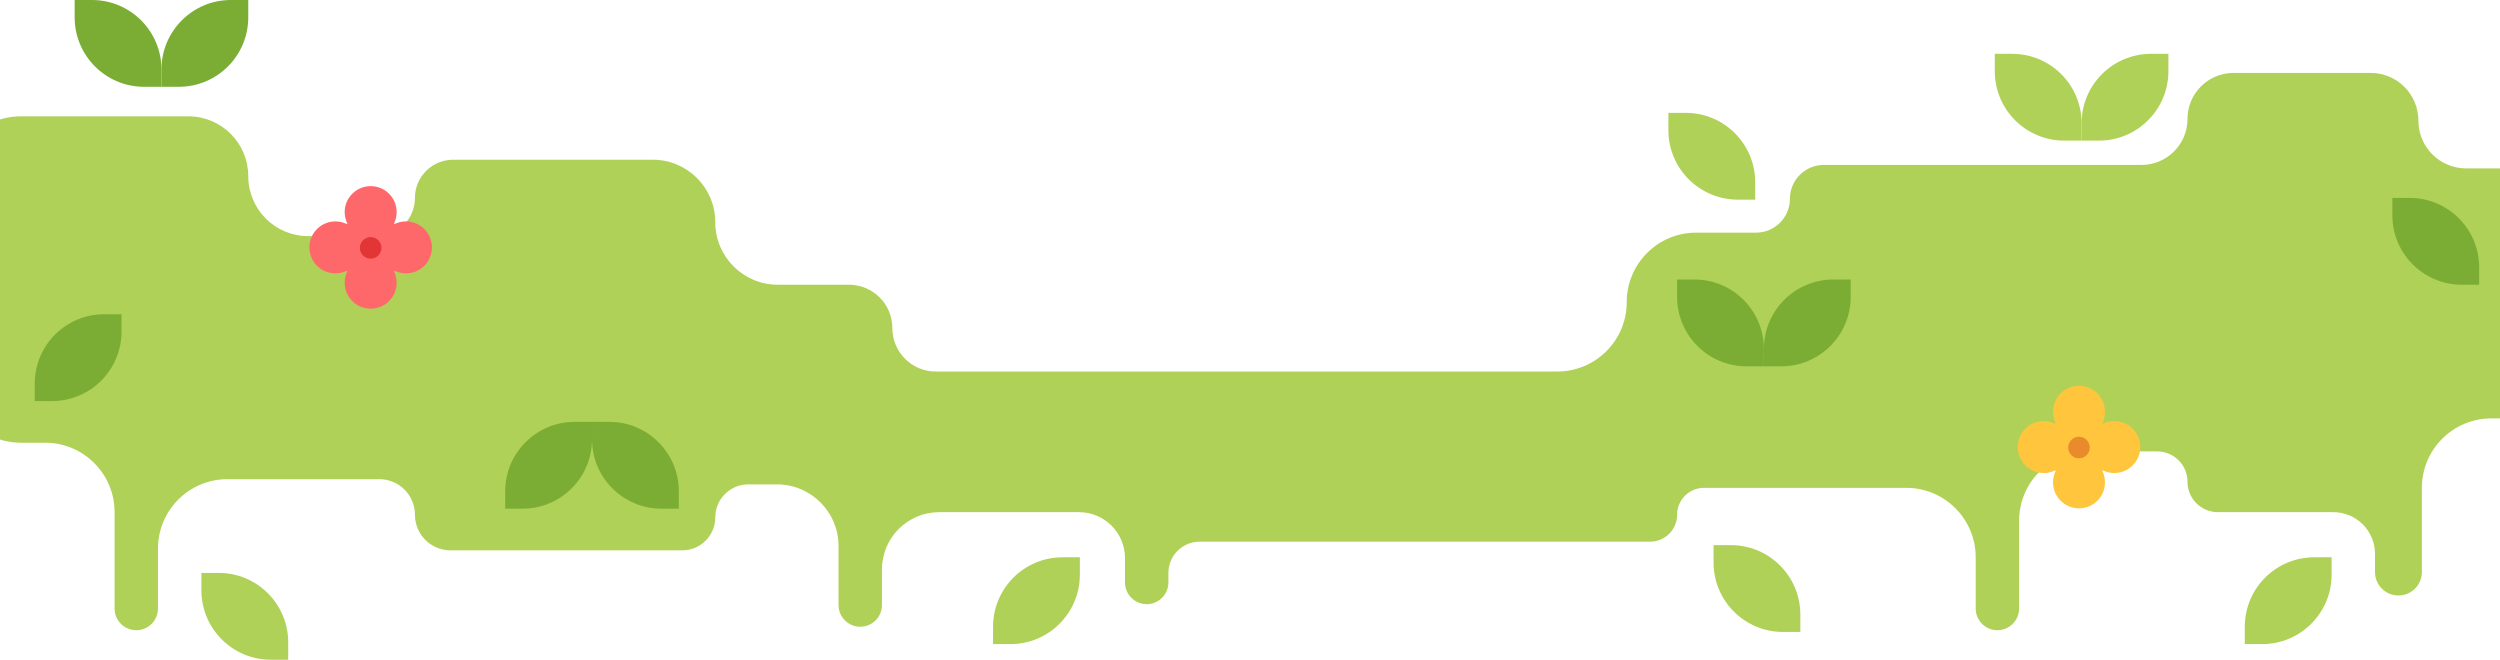 <svg width="1440" height="380" viewBox="0 0 1440 380" fill="none" xmlns="http://www.w3.org/2000/svg">
<path fill-rule="evenodd" clip-rule="evenodd" d="M1260 68.5C1260 53.864 1271.86 42 1286.5 42H1365.5C1380.69 42 1393 54.312 1393 69.5C1393 84.688 1405.31 97 1420.5 97H1515C1537.09 97 1555 114.909 1555 137V201C1555 223.091 1537.09 241 1515 241H1435C1412.91 241 1395 258.909 1395 281V329.5C1395 336.956 1388.96 343 1381.5 343C1374.04 343 1368 336.956 1368 329.5V319C1368 305.745 1357.25 295 1344 295H1277.5C1267.83 295 1260 287.165 1260 277.5C1260 267.835 1252.17 260 1242.5 260H1203C1180.91 260 1163 277.909 1163 300V350.5C1163 357.404 1157.4 363 1150.5 363C1143.6 363 1138 357.404 1138 350.5V321C1138 298.909 1120.09 281 1098 281H981.5C972.94 281 966 287.94 966 296.5C966 305.06 959.06 312 950.5 312H691C681.059 312 673 320.059 673 330V335.5C673 342.404 667.404 348 660.5 348C653.596 348 648 342.404 648 335.5V321.5C648 306.864 636.136 295 621.5 295H541C522.775 295 508 309.775 508 328V348.5C508 355.404 502.404 361 495.5 361C488.596 361 483 355.404 483 348.5V314.5C483 294.894 467.106 279 447.5 279H431C420.507 279 412 287.507 412 298C412 308.493 403.493 317 393 317H259.5C248.178 317 239 307.822 239 296.5C239 285.178 229.822 276 218.5 276H131C108.909 276 91 293.909 91 316V350.5C91 357.404 85.404 363 78.5 363C71.596 363 66 357.404 66 350.5V295C66 272.909 48.091 255 26 255H12C-10.091 255 -28 237.091 -28 215V107C-28 84.909 -10.091 67 12 67H108.5C127.554 67 143 82.446 143 101.5C143 120.554 158.446 136 177.5 136H217C229.15 136 239 126.15 239 114C239 101.85 248.85 92 261 92H376C395.882 92 412 108.118 412 128C412 147.882 428.118 164 448 164H489C502.807 164 514 175.193 514 189C514 202.807 525.193 214 539 214H654H664H897C919.091 214 937 196.091 937 174C937 151.909 954.909 134 977 134H1011.5C1022.27 134 1031 125.27 1031 114.5C1031 103.73 1039.73 95 1050.5 95H1233.5C1248.14 95 1260 83.135 1260 68.5Z" fill="#AFD157"/>
<path d="M1149 31H1159C1181.09 31 1199 48.909 1199 71V81H1189C1166.91 81 1149 63.091 1149 41V31Z" fill="#AFD157"/>
<path d="M1249 31H1239C1216.91 31 1199 48.909 1199 71V81H1209C1231.09 81 1249 63.091 1249 41V31Z" fill="#AFD157"/>
<path d="M1293 371L1303 371C1325.09 371 1343 353.091 1343 331L1343 321L1333 321C1310.91 321 1293 338.909 1293 361L1293 371Z" fill="#AFD157"/>
<path d="M572 371L582 371C604.091 371 622 353.091 622 331L622 321L612 321C589.909 321 572 338.909 572 361L572 371Z" fill="#AFD157"/>
<path d="M1037 364L1027 364C1004.91 364 987 346.091 987 324L987 314L997 314C1019.09 314 1037 331.909 1037 354L1037 364Z" fill="#AFD157"/>
<path d="M166 380L156 380C133.909 380 116 362.091 116 340L116 330L126 330C148.091 330 166 347.909 166 370L166 380Z" fill="#AFD157"/>
<path d="M966 161H976C998.091 161 1016 178.909 1016 201V211H1006C983.909 211 966 193.091 966 171V161Z" fill="#7BAD34"/>
<path d="M1066 161H1056C1033.91 161 1016 178.909 1016 201V211H1026C1048.09 211 1066 193.091 1066 171V161Z" fill="#7BAD34"/>
<path d="M391 293L381 293C358.909 293 341 275.091 341 253L341 243L351 243C373.091 243 391 260.909 391 283L391 293Z" fill="#7BAD34"/>
<path d="M291 293L301 293C323.091 293 341 275.091 341 253L341 243L331 243C308.909 243 291 260.909 291 283L291 293Z" fill="#7BAD34"/>
<path d="M1378 114H1388C1410.09 114 1428 131.909 1428 154V164H1418C1395.91 164 1378 146.091 1378 124V114Z" fill="#7BAD34"/>
<path d="M70 181H60C37.909 181 20 198.909 20 221V231H30C52.091 231 70 213.091 70 191V181Z" fill="#7BAD34"/>
<path d="M43 0H53C75.091 0 93 17.909 93 40V50H83C60.909 50 43 32.091 43 10V0Z" fill="#7BAD34"/>
<path d="M143 0H133C110.909 0 93 17.909 93 40V50H103C125.091 50 143 32.091 143 10V0Z" fill="#7BAD34"/>
<path d="M961 65H971C993.091 65 1011 82.909 1011 105V115H1001C978.909 115 961 97.091 961 75V65Z" fill="#AFD157"/>
<path fill-rule="evenodd" clip-rule="evenodd" d="M224.086 111.582C218.242 105.738 208.766 105.738 202.922 111.582C198.297 116.207 197.332 123.105 200.027 128.679C200.129 128.89 199.891 129.128 199.68 129.026C194.106 126.332 187.208 127.297 182.584 131.922C176.74 137.766 176.74 147.242 182.584 153.086C187.208 157.71 194.106 158.675 199.679 155.982C199.89 155.88 200.128 156.118 200.026 156.329C197.332 161.902 198.297 168.8 202.922 173.425C208.766 179.269 218.241 179.269 224.086 173.425C228.71 168.8 229.675 161.902 226.981 156.329C226.88 156.118 227.118 155.88 227.328 155.982C232.902 158.676 239.8 157.71 244.424 153.086C250.268 147.242 250.268 137.766 244.424 131.922C239.799 127.297 232.901 126.332 227.328 129.026C227.117 129.128 226.879 128.89 226.981 128.679C229.676 123.105 228.711 116.207 224.086 111.582Z" fill="#FF686B"/>
<circle cx="213.5" cy="142.778" r="6.219" transform="rotate(45 213.5 142.778)" fill="#E23636"/>
<path fill-rule="evenodd" clip-rule="evenodd" d="M1208.09 226.582C1202.24 220.738 1192.77 220.738 1186.92 226.582C1182.3 231.207 1181.33 238.105 1184.03 243.679C1184.13 243.89 1183.89 244.128 1183.68 244.026C1178.11 241.332 1171.21 242.297 1166.58 246.922C1160.74 252.766 1160.74 262.242 1166.58 268.086C1171.21 272.71 1178.11 273.675 1183.68 270.982C1183.89 270.88 1184.13 271.118 1184.03 271.329C1181.33 276.902 1182.3 283.8 1186.92 288.425C1192.77 294.269 1202.24 294.269 1208.09 288.425C1212.71 283.8 1213.68 276.902 1210.98 271.329C1210.88 271.118 1211.12 270.88 1211.33 270.982C1216.9 273.676 1223.8 272.71 1228.42 268.086C1234.27 262.242 1234.27 252.766 1228.42 246.922C1223.8 242.297 1216.9 241.332 1211.33 244.026C1211.12 244.128 1210.88 243.89 1210.98 243.679C1213.68 238.105 1212.71 231.207 1208.09 226.582Z" fill="#FFC53D"/>
<circle cx="1197.5" cy="257.778" r="6.219" transform="rotate(45 1197.5 257.778)" fill="#E98B2D"/>
</svg>

